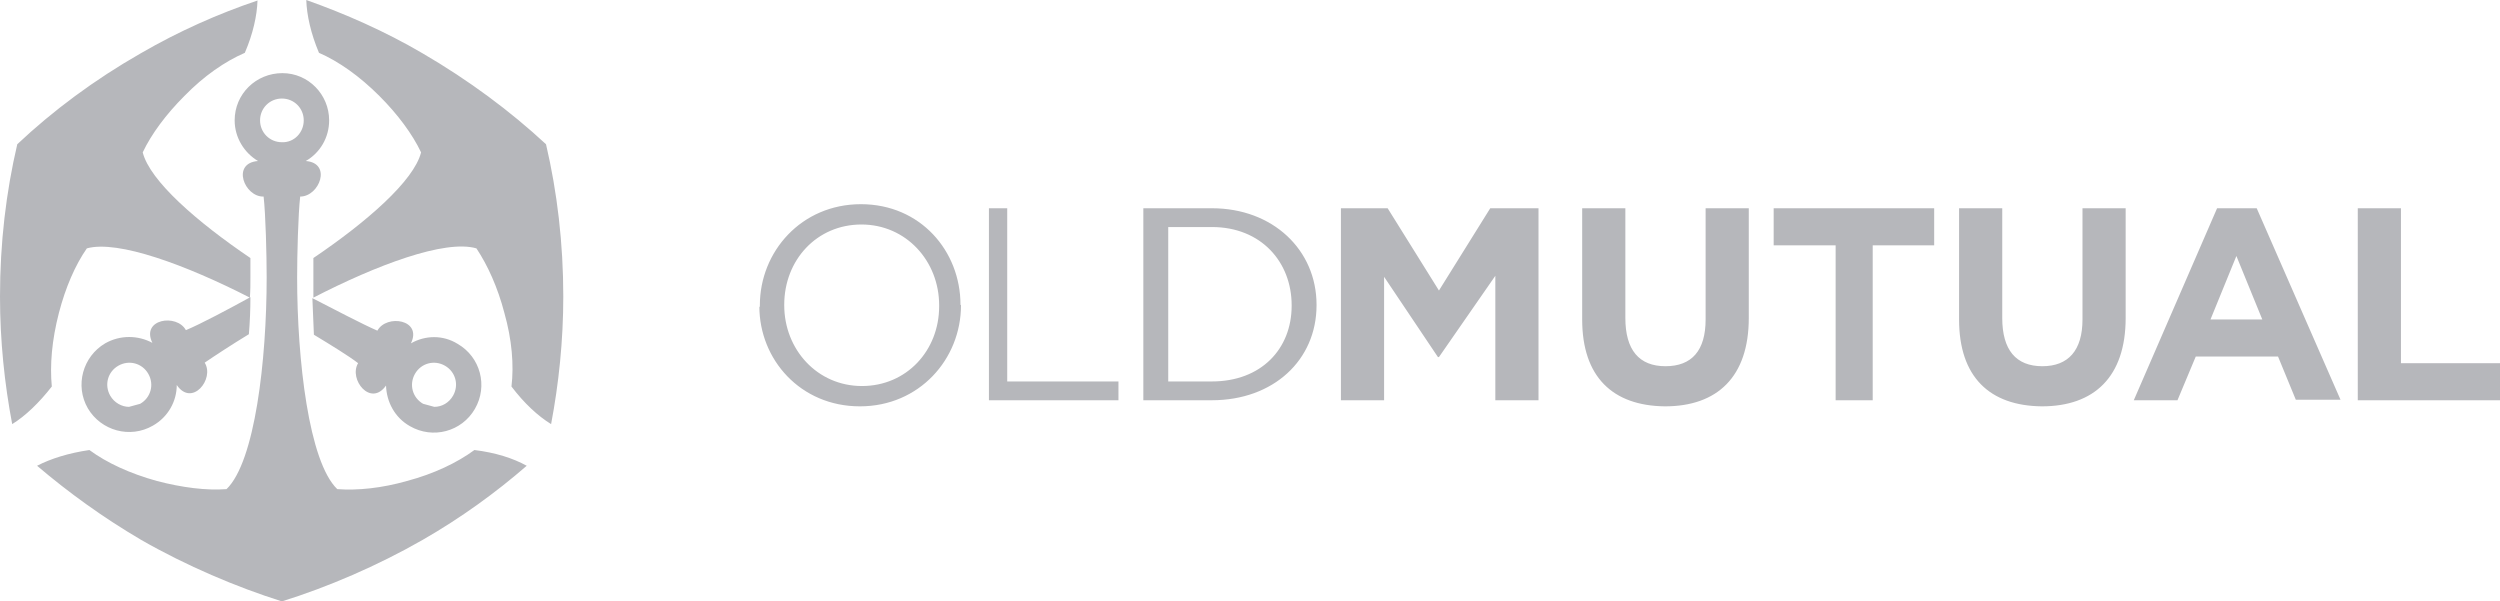 <svg width="212" height="51" viewBox="0 0 212 51" fill="none" xmlns="http://www.w3.org/2000/svg">
<path d="M79.64 26.059V25.886C79.64 22.139 76.841 19.038 73.05 19.038C69.26 19.038 66.503 22.053 66.503 25.843V25.886C66.503 29.634 69.303 32.735 73.093 32.735C76.884 32.735 79.64 29.72 79.64 25.972V26.059ZM64.436 26.059V25.886C64.436 21.321 67.968 17.315 73.007 17.315C78.046 17.315 81.449 21.278 81.449 25.843L81.492 25.886C81.492 30.452 77.96 34.458 72.921 34.458C67.882 34.458 64.393 30.495 64.393 25.972L64.436 26.059ZM83.861 17.66H85.412V32.347H94.845V33.941H83.861V17.66ZM102.77 32.347C106.948 32.347 109.532 29.59 109.532 25.929V25.886C109.532 22.225 106.948 19.253 102.77 19.253H99.066V32.347H102.77ZM96.955 17.66H102.77C107.938 17.66 111.643 21.191 111.643 25.843V25.886C111.643 30.538 107.981 33.941 102.77 33.941H96.955V17.66ZM113.71 17.66H117.673L122.023 24.637L126.373 17.66H130.465V33.941H126.804V23.388L122.023 30.28H121.937L117.371 23.474V33.941H113.71V17.66ZM134.169 27.092V17.66H137.83V26.963C137.83 29.677 138.993 31.055 141.233 31.055C143.473 31.055 144.636 29.72 144.636 27.092V17.66H148.297V26.963C148.297 31.959 145.626 34.458 141.19 34.458C136.754 34.414 134.169 31.959 134.169 27.092ZM155.662 20.804H150.407V17.66H164.018V20.804H158.806V33.941H155.662V20.804ZM166.129 27.092V17.66H169.79V26.963C169.79 29.677 170.953 31.055 173.192 31.055C175.389 31.055 176.595 29.72 176.595 27.092V17.66H180.256V26.963C180.256 31.959 177.586 34.458 173.149 34.458C168.713 34.414 166.129 31.959 166.129 27.092ZM191.843 27.092L189.646 21.708L187.449 27.092H191.843ZM188.009 17.66H191.369L198.476 33.898H194.685L193.178 30.236H186.2L184.65 33.941H180.945L188.009 17.66ZM199.94 17.66H203.601V30.797H212V33.941H199.94" fill="#B6B7BB"/>
<path d="M38.42 33.553C38.937 32.648 38.636 31.529 37.731 31.012C36.827 30.495 35.707 30.796 35.19 31.701C34.673 32.605 34.974 33.725 35.879 34.242L36.827 34.501C37.473 34.501 38.076 34.156 38.42 33.553ZM32.002 28.04C32.778 26.619 35.836 27.092 34.845 29.117C36.051 28.427 37.559 28.384 38.808 29.16C40.746 30.28 41.392 32.735 40.272 34.673C39.152 36.611 36.697 37.257 34.759 36.137C33.467 35.405 32.778 34.07 32.735 32.692C31.442 34.544 29.547 32.175 30.366 30.796C29.59 30.193 28.04 29.246 26.619 28.384C26.575 27.351 26.532 26.317 26.489 25.283C28.255 26.188 30.796 27.523 32.002 28.04ZM11.888 34.242C12.792 33.725 13.094 32.605 12.577 31.701C12.06 30.796 10.94 30.495 10.036 31.012C9.131 31.529 8.83 32.648 9.347 33.553C9.691 34.156 10.337 34.501 10.94 34.501L11.888 34.242ZM21.105 28.341C19.684 29.203 18.176 30.193 17.358 30.753C18.219 32.132 16.281 34.544 14.989 32.648C14.989 34.027 14.257 35.362 12.965 36.094C11.026 37.214 8.571 36.525 7.451 34.63C6.332 32.692 7.021 30.236 8.916 29.117C10.208 28.384 11.716 28.427 12.922 29.074C11.931 27.049 14.989 26.575 15.764 27.997C17.013 27.48 19.512 26.145 21.235 25.197C21.235 26.274 21.191 27.308 21.105 28.341ZM25.757 10.208C25.757 9.174 24.939 8.356 23.905 8.356C22.871 8.356 22.053 9.174 22.053 10.208C22.053 11.242 22.871 12.06 23.905 12.06C24.939 12.103 25.757 11.242 25.757 10.208ZM27.911 10.208C27.911 11.672 27.135 12.965 25.929 13.654C28.169 13.826 27.092 16.669 25.456 16.669C25.283 18.176 25.197 21.622 25.197 23.517C25.197 30.538 26.188 39.152 28.6 41.478C30.323 41.608 32.39 41.392 34.501 40.789C36.783 40.186 38.765 39.239 40.229 38.162C41.995 38.377 43.503 38.851 44.666 39.497C42.038 41.78 39.066 43.933 35.836 45.785C32.002 47.982 27.781 49.791 23.905 50.997C20.072 49.791 15.807 47.982 11.974 45.785C8.744 43.89 5.772 41.737 3.144 39.497C4.307 38.894 5.815 38.42 7.581 38.162C9.045 39.239 10.983 40.143 13.309 40.789C15.463 41.349 17.487 41.608 19.21 41.478C21.622 39.152 22.613 30.538 22.613 23.517C22.613 21.622 22.527 18.176 22.354 16.669C20.718 16.712 19.598 13.826 21.881 13.654C20.718 12.965 19.899 11.672 19.899 10.208C19.899 7.968 21.708 6.202 23.948 6.202C26.145 6.202 27.911 8.011 27.911 10.208ZM35.836 4.523C39.755 6.805 43.287 9.433 46.302 12.232C47.25 16.281 47.767 20.631 47.767 25.154C47.767 28.901 47.379 32.562 46.733 35.965C45.613 35.276 44.45 34.199 43.373 32.778C43.589 30.969 43.416 28.815 42.77 26.532C42.211 24.379 41.349 22.484 40.401 21.062C37.731 20.287 31.916 22.483 26.575 25.24C26.575 24.68 26.575 24.12 26.575 23.517C26.575 23.044 26.575 22.483 26.575 21.881C31.098 18.822 35.104 15.334 35.707 12.922C34.974 11.371 33.725 9.691 32.175 8.141C30.495 6.461 28.729 5.212 27.049 4.479C26.36 2.843 26.015 1.292 25.972 0C29.246 1.163 32.605 2.627 35.836 4.523ZM20.761 4.479C19.081 5.212 17.315 6.418 15.635 8.141C14.085 9.691 12.835 11.371 12.103 12.922C12.706 15.334 16.712 18.822 21.235 21.881C21.235 22.483 21.235 23.044 21.235 23.517C21.235 24.077 21.235 24.637 21.191 25.24C15.807 22.483 9.993 20.33 7.365 21.062C6.375 22.484 5.556 24.379 4.996 26.532C4.393 28.858 4.221 30.969 4.393 32.778C3.317 34.156 2.154 35.276 1.034 35.965C0.388 32.562 0 28.901 0 25.154C0 20.588 0.517 16.281 1.464 12.232C4.479 9.39 8.011 6.762 11.931 4.523C15.204 2.627 18.521 1.163 21.837 0.043C21.794 1.335 21.45 2.886 20.761 4.479Z" fill="#B6B7BB"/>
</svg>
